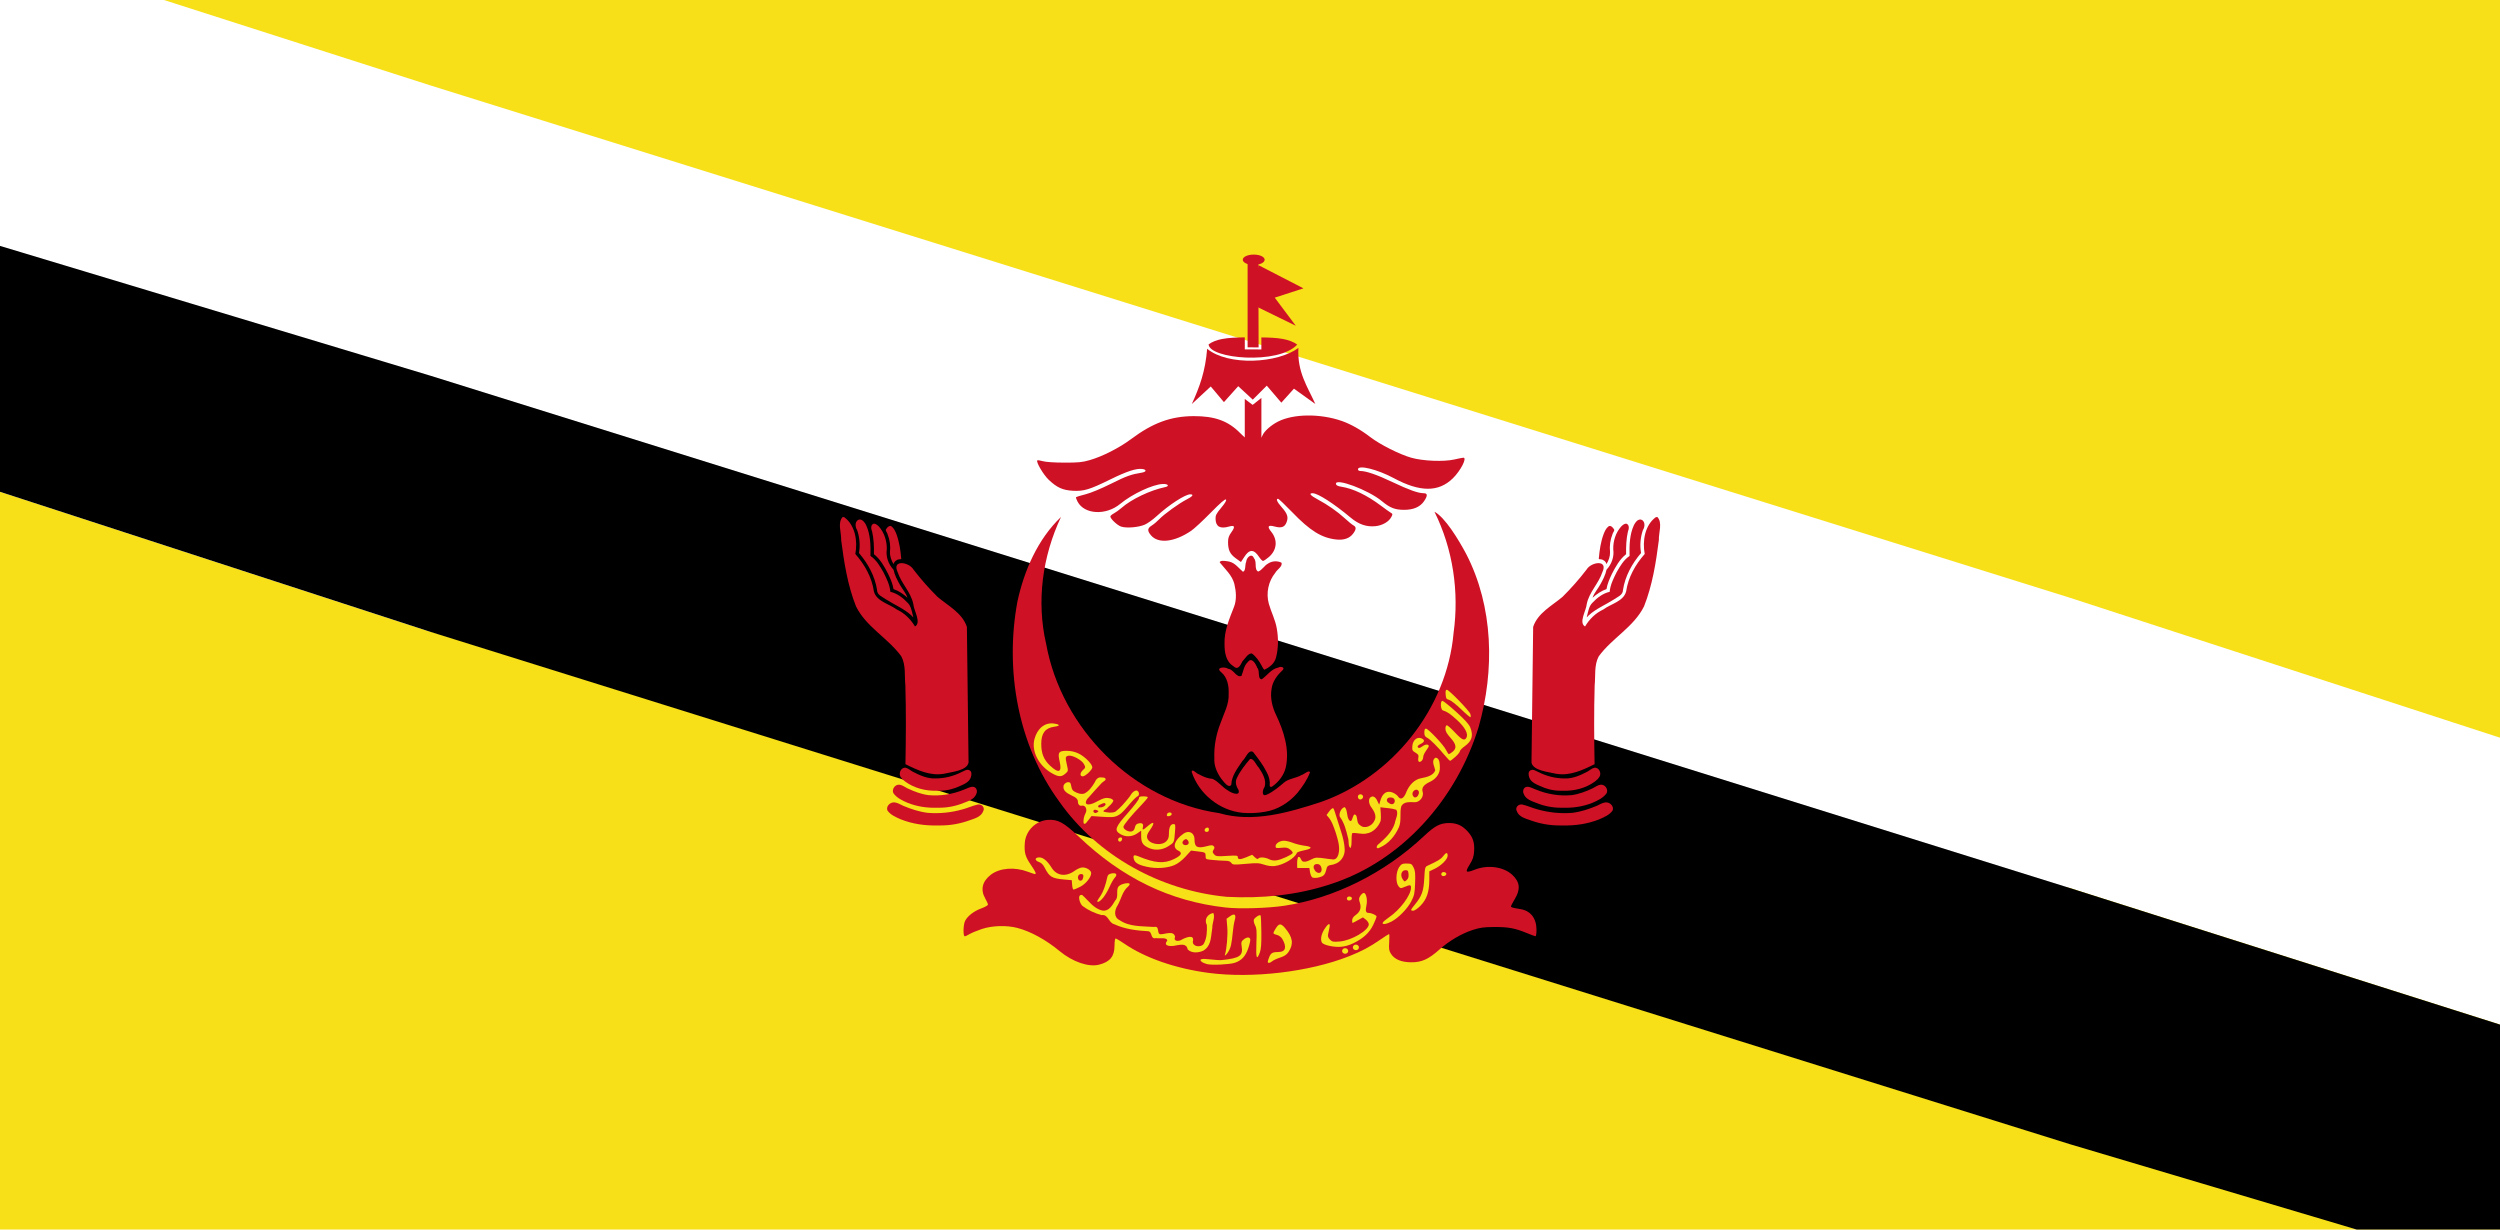 <?xml version="1.0" encoding="UTF-8" standalone="no"?>
<svg width="122px" height="60px" viewBox="0 0 122 60" version="1.1" xmlns="http://www.w3.org/2000/svg" xmlns:xlink="http://www.w3.org/1999/xlink">
    <!-- Generator: Sketch 3.8.2 (29753) - http://www.bohemiancoding.com/sketch -->
    <title>bn</title>
    <desc>Created with Sketch.</desc>
    <defs></defs>
    <g id="Page-1" stroke="none" stroke-width="1" fill="none" fill-rule="evenodd">
        <g id="bn">
            <g id="Group">
                <g>
                    <polygon id="Shape" fill="#F7E017" points="0 0 122 0 122 60 0 60"></polygon>
                    <polygon id="Shape" fill="#FFFFFF" points="21 4.167 8 0 0 0 0 24 21 30.833 101 43.333 122 50 122 36 101 29.167"></polygon>
                    <polygon id="Shape" fill="#000000" points="21 18.333 0 12 0 24 21 30.833 101 55.833 115 60 122 60 122 50 101 43.333"></polygon>
                    <g transform="translate(40.917, 12.417)" fill="#CF1126">
                        <path d="M18.062,35.06 C16.448,34.846 14.969,34.333 13.942,33.629 C13.743,33.493 13.555,33.381 13.526,33.381 C13.496,33.381 13.472,33.533 13.472,33.72 C13.472,34.251 13.258,34.519 12.722,34.658 C12.208,34.791 11.425,34.522 10.79,33.995 C10.133,33.449 9.373,33.033 8.731,32.866 C8.202,32.728 7.499,32.75 6.992,32.92 C6.756,32.999 6.488,33.111 6.394,33.168 C6.302,33.226 6.198,33.273 6.164,33.273 C6.074,33.273 6.087,32.702 6.181,32.519 C6.305,32.28 6.611,32.044 6.968,31.914 C7.148,31.848 7.295,31.764 7.295,31.727 C7.295,31.689 7.234,31.552 7.16,31.423 C6.918,30.999 7.018,30.589 7.439,30.267 C7.871,29.937 8.602,29.88 9.248,30.126 C9.41,30.188 9.562,30.238 9.584,30.238 C9.669,30.238 9.618,30.119 9.383,29.778 C9.113,29.383 9.06,29.188 9.093,28.718 C9.137,28.123 9.622,27.637 10.216,27.593 C10.701,27.558 11.003,27.722 11.718,28.403 C13.856,30.442 16.18,31.565 18.891,31.869 C19.575,31.946 20.952,31.905 21.759,31.783 C24.198,31.416 26.656,30.189 28.575,28.382 C29.107,27.881 29.363,27.748 29.798,27.747 C30.178,27.745 30.443,27.868 30.715,28.168 C30.963,28.443 31.047,28.703 31.02,29.121 C31.003,29.388 30.959,29.52 30.8,29.779 C30.565,30.162 30.605,30.197 31.07,30.017 C31.698,29.772 32.473,29.885 32.89,30.282 C33.258,30.631 33.293,30.98 33.007,31.453 C32.903,31.627 32.818,31.789 32.818,31.815 C32.818,31.863 32.897,31.885 33.278,31.947 C33.778,32.027 34.064,32.398 34.064,32.964 C34.064,33.134 34.043,33.273 34.017,33.273 C33.992,33.273 33.803,33.203 33.597,33.118 C33.015,32.878 32.684,32.817 32.004,32.821 C31.487,32.824 31.308,32.848 30.948,32.966 C30.395,33.147 29.804,33.495 29.323,33.924 C28.792,34.398 28.458,34.547 27.941,34.543 C27.461,34.538 27.133,34.399 26.959,34.124 C26.867,33.978 26.853,33.889 26.876,33.557 C26.891,33.341 26.888,33.164 26.87,33.164 C26.852,33.164 26.665,33.283 26.454,33.429 C25.901,33.809 25.548,33.997 24.915,34.248 C22.983,35.012 20.196,35.343 18.062,35.06 L18.062,35.06 Z" id="Shape"></path>
                        <path d="M18.945,31.348 C15.73,31.039 12.654,29.364 10.783,26.71 C8.753,23.94 8.113,20.283 8.733,16.94 C9.062,15.417 9.727,13.894 10.861,12.81 C9.957,14.727 9.652,16.924 10.134,19.001 C10.883,23.147 14.387,26.657 18.579,27.264 C20.237,27.744 21.953,27.237 23.537,26.723 C27.031,25.491 29.693,22.174 30.018,18.466 C30.296,16.46 29.988,14.373 29.084,12.556 C29.6,12.829 30.25,13.897 30.633,14.615 C31.967,17.199 32.028,20.295 31.243,23.052 C30.178,26.56 27.496,29.634 23.95,30.751 C22.341,31.276 20.63,31.437 18.945,31.348 L18.945,31.348 Z" id="Shape"></path>
                        <g id="a" transform="translate(0, 12.75)">
                            <path d="M2.752,13.992 C2.541,13.959 2.309,14.166 2.388,14.383 C2.54,14.603 2.802,14.71 3.038,14.815 C3.604,15.042 4.22,15.13 4.827,15.115 C4.618,15.115 4.899,15.117 4.977,15.115 C5.459,15.117 5.937,15.03 6.389,14.867 C6.641,14.778 6.961,14.698 7.064,14.42 C7.165,14.239 6.983,14.058 6.799,14.094 C6.543,14.15 6.304,14.266 6.05,14.332 C5.502,14.487 4.925,14.546 4.358,14.5 C3.943,14.449 3.541,14.316 3.157,14.155 C3.024,14.096 2.899,14.01 2.752,13.992 L2.752,13.992 Z" id="Shape"></path>
                            <path d="M2.986,13.127 C2.773,13.095 2.589,13.34 2.678,13.536 C2.842,13.773 3.117,13.899 3.375,14.011 C3.822,14.19 4.308,14.265 4.789,14.25 C4.607,14.25 4.852,14.252 4.92,14.25 C5.329,14.25 5.735,14.17 6.113,14.014 C6.344,13.924 6.627,13.837 6.724,13.583 C6.798,13.443 6.741,13.24 6.565,13.229 C6.405,13.221 6.266,13.323 6.117,13.369 C5.577,13.593 4.982,13.687 4.399,13.637 C4.036,13.59 3.689,13.456 3.36,13.301 C3.236,13.241 3.125,13.148 2.986,13.127 L2.986,13.127 Z" id="Shape"></path>
                            <path d="M3.273,12.298 C3.091,12.276 2.965,12.482 2.996,12.646 C3.023,12.79 3.153,12.888 3.26,12.976 C3.704,13.301 4.267,13.439 4.812,13.421 C4.6,13.42 5.096,13.425 4.945,13.42 C5.29,13.419 5.632,13.335 5.942,13.185 C6.15,13.095 6.393,12.99 6.463,12.754 C6.497,12.643 6.517,12.485 6.393,12.423 C6.263,12.35 6.133,12.462 6.015,12.507 C5.616,12.711 5.171,12.824 4.723,12.821 C4.335,12.835 3.97,12.671 3.634,12.496 C3.512,12.434 3.411,12.326 3.273,12.298 L3.273,12.298 Z" id="Shape"></path>
                            <path d="M0.211,0.058 C-0.061,0.33 0.147,0.831 0.132,1.187 C0.273,2.283 0.447,3.394 0.857,4.426 C1.358,5.435 2.423,5.974 3.068,6.865 C3.298,7.295 3.217,7.811 3.265,8.281 C3.303,9.562 3.292,10.843 3.269,12.124 C3.847,12.414 4.475,12.706 5.14,12.594 C5.535,12.5 6.266,12.442 6.348,12.049 C6.317,9.841 6.296,7.632 6.267,5.424 C6.042,4.747 5.354,4.397 4.839,3.964 C4.415,3.545 4.02,3.096 3.657,2.623 C3.438,2.254 2.584,2.122 2.893,2.762 C3.074,3.317 3.537,3.73 3.652,4.312 C3.678,4.632 4.059,5.219 3.734,5.405 C3.527,5.053 3.227,4.754 2.843,4.575 C2.474,4.3 1.863,4.185 1.73,3.699 C1.632,3.009 1.279,2.384 0.823,1.867 C0.94,1.247 0.823,0.472 0.288,0.076 L0.211,0.058 L0.211,0.058 Z" id="Shape"></path>
                            <path d="M1.037,0.183 C0.79,0.222 0.798,0.537 0.912,0.702 C1.034,1.06 1.067,1.448 1.001,1.82 C1.44,2.334 1.78,2.948 1.883,3.623 C1.885,3.877 2.152,3.961 2.325,4.086 C2.731,4.345 3.187,4.532 3.549,4.856 C3.625,4.937 3.682,5.024 3.629,4.858 C3.572,4.646 3.543,4.412 3.377,4.251 C3.149,4.006 2.864,3.788 2.532,3.713 C2.505,3.37 2.341,3.055 2.191,2.752 C2.023,2.462 1.849,2.152 1.562,1.964 C1.574,1.455 1.565,0.922 1.347,0.453 C1.283,0.333 1.188,0.19 1.037,0.183 L1.037,0.183 Z" id="Shape"></path>
                            <path d="M1.728,0.385 C1.556,0.436 1.588,0.648 1.643,0.778 C1.725,1.138 1.738,1.509 1.731,1.877 C2.047,2.127 2.245,2.489 2.425,2.842 C2.538,3.078 2.645,3.322 2.688,3.581 C2.944,3.666 3.169,3.827 3.369,4.004 C3.289,3.764 3.112,3.578 2.993,3.359 C2.864,3.131 2.741,2.893 2.686,2.634 C2.439,2.371 2.304,1.999 2.358,1.638 C2.369,1.24 2.24,0.829 1.974,0.529 C1.907,0.463 1.827,0.39 1.728,0.385 L1.728,0.385 Z" id="Shape"></path>
                            <path d="M2.513,0.498 C2.42,0.514 2.363,0.603 2.313,0.676 C2.293,0.748 2.383,0.827 2.397,0.906 C2.507,1.181 2.547,1.48 2.515,1.774 C2.508,1.983 2.582,2.187 2.689,2.363 C2.719,2.233 2.84,2.139 2.971,2.127 C3.018,2.118 3.088,2.142 3.061,2.07 C3.027,1.671 2.967,1.27 2.827,0.893 C2.773,0.758 2.712,0.617 2.595,0.525 C2.572,0.508 2.543,0.493 2.513,0.498 L2.513,0.498 Z" id="Shape"></path>
                        </g>
                        <g id="a-link" transform="translate(36.584, 20.333) scale(-1, 1) translate(-36.584, -20.333) translate(33, 12.75)">
                            <g id="a">
                                <path d="M2.752,13.992 C2.541,13.959 2.309,14.166 2.388,14.383 C2.54,14.603 2.802,14.71 3.038,14.815 C3.604,15.042 4.22,15.13 4.827,15.115 C4.618,15.115 4.899,15.117 4.977,15.115 C5.459,15.117 5.937,15.03 6.389,14.867 C6.641,14.778 6.961,14.698 7.064,14.42 C7.165,14.239 6.983,14.058 6.799,14.094 C6.543,14.15 6.304,14.266 6.05,14.332 C5.502,14.487 4.925,14.546 4.358,14.5 C3.943,14.449 3.541,14.316 3.157,14.155 C3.024,14.096 2.899,14.01 2.752,13.992 L2.752,13.992 Z" id="Shape"></path>
                                <path d="M2.986,13.127 C2.773,13.095 2.589,13.34 2.678,13.536 C2.842,13.773 3.117,13.899 3.375,14.011 C3.822,14.19 4.308,14.265 4.789,14.25 C4.607,14.25 4.852,14.252 4.92,14.25 C5.329,14.25 5.735,14.17 6.113,14.014 C6.344,13.924 6.627,13.837 6.724,13.583 C6.798,13.443 6.741,13.24 6.565,13.229 C6.405,13.221 6.266,13.323 6.117,13.369 C5.577,13.593 4.982,13.687 4.399,13.637 C4.036,13.59 3.689,13.456 3.36,13.301 C3.236,13.241 3.125,13.148 2.986,13.127 L2.986,13.127 Z" id="Shape"></path>
                                <path d="M3.273,12.298 C3.091,12.276 2.965,12.482 2.996,12.646 C3.023,12.79 3.153,12.888 3.26,12.976 C3.704,13.301 4.267,13.439 4.812,13.421 C4.6,13.42 5.096,13.425 4.945,13.42 C5.29,13.419 5.632,13.335 5.942,13.185 C6.15,13.095 6.393,12.99 6.463,12.754 C6.497,12.643 6.517,12.485 6.393,12.423 C6.263,12.35 6.133,12.462 6.015,12.507 C5.616,12.711 5.171,12.824 4.723,12.821 C4.335,12.835 3.97,12.671 3.634,12.496 C3.512,12.434 3.411,12.326 3.273,12.298 L3.273,12.298 Z" id="Shape"></path>
                                <path d="M0.211,0.058 C-0.061,0.33 0.147,0.831 0.132,1.187 C0.273,2.283 0.447,3.394 0.857,4.426 C1.358,5.435 2.423,5.974 3.068,6.865 C3.298,7.295 3.217,7.811 3.265,8.281 C3.303,9.562 3.292,10.843 3.269,12.124 C3.847,12.414 4.475,12.706 5.14,12.594 C5.535,12.5 6.266,12.442 6.348,12.049 C6.317,9.841 6.296,7.632 6.267,5.424 C6.042,4.747 5.354,4.397 4.839,3.964 C4.415,3.545 4.02,3.096 3.657,2.623 C3.438,2.254 2.584,2.122 2.893,2.762 C3.074,3.317 3.537,3.73 3.652,4.312 C3.678,4.632 4.059,5.219 3.734,5.405 C3.527,5.053 3.227,4.754 2.843,4.575 C2.474,4.3 1.863,4.185 1.73,3.699 C1.632,3.009 1.279,2.384 0.823,1.867 C0.94,1.247 0.823,0.472 0.288,0.076 L0.211,0.058 L0.211,0.058 Z" id="Shape"></path>
                                <path d="M1.037,0.183 C0.79,0.222 0.798,0.537 0.912,0.702 C1.034,1.06 1.067,1.448 1.001,1.82 C1.44,2.334 1.78,2.948 1.883,3.623 C1.885,3.877 2.152,3.961 2.325,4.086 C2.731,4.345 3.187,4.532 3.549,4.856 C3.625,4.937 3.682,5.024 3.629,4.858 C3.572,4.646 3.543,4.412 3.377,4.251 C3.149,4.006 2.864,3.788 2.532,3.713 C2.505,3.37 2.341,3.055 2.191,2.752 C2.023,2.462 1.849,2.152 1.562,1.964 C1.574,1.455 1.565,0.922 1.347,0.453 C1.283,0.333 1.188,0.19 1.037,0.183 L1.037,0.183 Z" id="Shape"></path>
                                <path d="M1.728,0.385 C1.556,0.436 1.588,0.648 1.643,0.778 C1.725,1.138 1.738,1.509 1.731,1.877 C2.047,2.127 2.245,2.489 2.425,2.842 C2.538,3.078 2.645,3.322 2.688,3.581 C2.944,3.666 3.169,3.827 3.369,4.004 C3.289,3.764 3.112,3.578 2.993,3.359 C2.864,3.131 2.741,2.893 2.686,2.634 C2.439,2.371 2.304,1.999 2.358,1.638 C2.369,1.24 2.24,0.829 1.974,0.529 C1.907,0.463 1.827,0.39 1.728,0.385 L1.728,0.385 Z" id="Shape"></path>
                                <path d="M2.513,0.498 C2.42,0.514 2.363,0.603 2.313,0.676 C2.293,0.748 2.383,0.827 2.397,0.906 C2.507,1.181 2.547,1.48 2.515,1.774 C2.508,1.983 2.582,2.187 2.689,2.363 C2.719,2.233 2.84,2.139 2.971,2.127 C3.018,2.118 3.088,2.142 3.061,2.07 C3.027,1.671 2.967,1.27 2.827,0.893 C2.773,0.758 2.712,0.617 2.595,0.525 C2.572,0.508 2.543,0.493 2.513,0.498 L2.513,0.498 Z" id="Shape"></path>
                            </g>
                        </g>
                        <path d="M19.723,27.248 C18.598,27.141 17.584,26.322 17.237,25.248 C17.256,25.064 17.486,25.352 17.595,25.371 C17.799,25.485 18.02,25.578 18.255,25.592 C18.551,25.72 18.734,26.012 19.017,26.164 C19.149,26.267 19.613,26.468 19.527,26.142 C19.418,25.972 19.343,25.757 19.437,25.562 C19.595,25.216 19.837,24.915 20.081,24.627 C20.261,24.567 20.381,24.921 20.509,25.04 C20.687,25.313 20.901,25.646 20.796,25.986 C20.695,26.112 20.628,26.49 20.9,26.363 C21.235,26.215 21.509,25.967 21.787,25.736 C22.031,25.566 22.342,25.554 22.597,25.405 C22.715,25.375 22.961,25.139 23.012,25.27 C22.873,25.644 22.639,25.979 22.389,26.288 C21.984,26.75 21.436,27.098 20.823,27.196 C20.461,27.263 20.089,27.277 19.723,27.249 L19.723,27.248 Z" id="Shape"></path>
                        <path d="M21.044,25.935 C21.069,25.709 21.018,25.479 20.902,25.274 C20.725,24.913 20.476,24.593 20.232,24.277 C20.002,24.143 19.875,24.582 19.722,24.708 C19.484,25.064 19.185,25.429 19.17,25.878 C19.037,26.086 18.787,25.708 18.679,25.583 C18.473,25.292 18.318,24.948 18.343,24.584 C18.319,23.998 18.431,23.414 18.645,22.869 C18.806,22.404 19.068,21.952 19.041,21.444 C19.06,21.061 18.982,20.639 18.673,20.382 C18.378,20.15 18.863,20.101 19.018,20.221 C19.282,20.239 19.425,20.675 19.666,20.567 C19.762,20.339 19.781,20.067 19.979,19.889 C20.174,19.623 20.377,20.002 20.443,20.18 C20.581,20.336 20.436,20.722 20.659,20.732 C20.926,20.545 21.116,20.231 21.458,20.162 C21.596,20.083 21.833,20.152 21.651,20.311 C21.398,20.548 21.182,20.844 21.136,21.197 C21.058,21.639 21.169,22.088 21.362,22.486 C21.732,23.268 22.019,24.152 21.831,25.023 C21.744,25.41 21.482,25.743 21.162,25.968 C21.122,25.992 21.058,25.991 21.044,25.935 L21.044,25.935 Z" id="Shape"></path>
                        <path d="M20.644,20.053 C20.523,19.834 20.376,19.618 20.172,19.47 C19.973,19.469 19.851,19.72 19.716,19.851 C19.621,20.027 19.507,20.321 19.274,20.091 C18.903,19.875 18.838,19.401 18.84,19.011 C18.817,18.378 19.072,17.788 19.298,17.212 C19.442,16.851 19.406,16.445 19.319,16.076 C19.208,15.651 18.867,15.357 18.605,15.026 C18.623,14.898 18.958,14.968 19.084,14.992 C19.364,15.063 19.532,15.311 19.74,15.486 C19.889,15.441 19.828,15.141 19.897,15 C19.902,14.802 20.167,14.54 20.276,14.824 C20.439,15.005 20.27,15.363 20.481,15.475 C20.682,15.401 20.781,15.181 20.97,15.082 C21.156,14.955 21.418,14.941 21.618,15.041 C21.689,15.225 21.398,15.379 21.314,15.539 C20.977,15.956 20.858,16.531 21.002,17.048 C21.117,17.454 21.32,17.832 21.39,18.251 C21.475,18.722 21.472,19.217 21.35,19.681 C21.277,19.963 21.033,20.151 20.781,20.268 C20.719,20.21 20.686,20.125 20.644,20.053 L20.644,20.053 Z" id="Shape"></path>
                        <path d="M19.384,14.824 C19.104,14.619 19.012,14.423 19.012,14.036 C19.012,13.838 19.048,13.73 19.179,13.55 C19.372,13.283 19.337,13.199 19.064,13.278 C18.626,13.403 18.417,13.288 18.402,12.915 C18.395,12.733 18.433,12.655 18.679,12.36 C18.876,12.123 18.948,11.999 18.908,11.96 C18.87,11.922 18.638,12.123 18.16,12.609 C17.779,12.997 17.351,13.393 17.208,13.489 C16.388,14.043 15.605,14.128 15.248,13.703 C15.064,13.485 15.074,13.363 15.286,13.231 C15.383,13.171 15.548,13.033 15.652,12.923 C15.898,12.668 16.63,12.139 16.993,11.956 C17.288,11.807 17.358,11.706 17.167,11.706 C16.918,11.706 16.122,12.224 15.518,12.779 C15.34,12.943 15.084,13.126 14.95,13.185 C14.648,13.318 14.056,13.368 13.793,13.281 C13.607,13.219 13.268,12.899 13.268,12.785 C13.268,12.755 13.345,12.688 13.439,12.638 C13.533,12.588 13.703,12.465 13.814,12.368 C14.298,11.943 15.213,11.507 15.94,11.354 C16.171,11.306 16.086,11.189 15.828,11.201 C15.329,11.223 14.338,11.687 13.747,12.175 C13.053,12.747 12.008,12.693 11.671,12.068 C11.613,11.96 11.578,11.859 11.595,11.843 C11.611,11.828 11.817,11.766 12.053,11.706 C12.308,11.642 12.813,11.433 13.295,11.192 C14.054,10.813 14.279,10.733 14.802,10.648 C15.037,10.611 15.049,10.496 14.821,10.469 C14.527,10.434 14.076,10.582 13.279,10.973 C12.256,11.477 11.969,11.563 11.43,11.532 C10.938,11.502 10.661,11.376 10.262,10.998 C10.001,10.751 9.631,10.123 9.703,10.05 C9.721,10.033 9.841,10.05 9.97,10.088 C10.113,10.13 10.524,10.158 11.019,10.159 C11.712,10.161 11.896,10.143 12.265,10.036 C12.883,9.858 13.703,9.44 14.265,9.021 C15.339,8.218 16.215,7.895 17.332,7.89 C18.363,7.886 19.018,8.124 19.599,8.713 C19.796,8.913 19.963,9.042 19.991,9.014 C20.017,8.988 20.045,8.64 20.053,8.24 C20.053,8.24 20.357,8.211 20.421,8.296 C20.421,8.945 20.428,8.996 20.523,8.996 C20.584,8.996 20.65,8.933 20.691,8.834 C20.779,8.622 21.106,8.331 21.455,8.154 C22.209,7.772 23.514,7.76 24.563,8.126 C25.004,8.281 25.494,8.558 25.961,8.918 C26.429,9.278 27.387,9.759 27.953,9.92 C28.525,10.083 29.534,10.123 30.052,10.006 C30.265,9.958 30.465,9.918 30.497,9.918 C30.688,9.918 30.363,10.553 29.981,10.926 C29.283,11.608 28.376,11.604 27.099,10.916 C26.303,10.488 25.352,10.253 25.352,10.487 C25.352,10.535 25.402,10.568 25.476,10.568 C25.753,10.568 26.287,10.753 27.032,11.107 C27.838,11.49 28.29,11.652 28.558,11.652 C28.753,11.652 28.759,11.773 28.578,12.039 C28.385,12.323 28.058,12.464 27.597,12.463 C27.156,12.462 26.911,12.365 26.517,12.038 C25.858,11.489 24.215,10.878 24.278,11.204 C24.291,11.269 24.37,11.309 24.539,11.335 C25.111,11.423 25.782,11.743 26.468,12.257 C26.68,12.416 26.9,12.573 26.956,12.606 C27.05,12.661 27.052,12.678 26.978,12.817 C26.854,13.047 26.543,13.225 26.207,13.26 C25.771,13.305 25.392,13.175 24.999,12.847 C24.171,12.153 23.39,11.652 23.14,11.652 C22.936,11.652 23.028,11.764 23.388,11.955 C23.861,12.206 24.348,12.545 24.706,12.874 C24.875,13.031 25.066,13.186 25.129,13.22 C25.279,13.3 25.273,13.418 25.108,13.633 C24.94,13.853 24.662,13.95 24.301,13.912 C23.581,13.836 23.019,13.488 22.137,12.573 C21.792,12.215 21.484,11.923 21.453,11.923 C21.335,11.923 21.404,12.082 21.632,12.337 C21.913,12.652 21.968,12.829 21.861,13.085 C21.767,13.312 21.61,13.364 21.288,13.278 C20.959,13.188 20.908,13.269 21.123,13.538 C21.445,13.938 21.398,14.429 21.003,14.767 C20.881,14.871 20.753,14.957 20.718,14.957 C20.683,14.957 20.597,14.868 20.524,14.758 C20.271,14.373 20.048,14.376 19.802,14.765 C19.716,14.901 19.643,15.011 19.641,15.01 C19.638,15.009 19.522,14.926 19.384,14.824 L19.384,14.824 Z" id="Shape"></path>
                        <polygon id="Shape" points="20.639 7.003 20.212 7.341 19.828 7.052 19.828 9.363 20.639 9.373"></polygon>
                        <path d="M17.991,4.604 C17.906,5.697 17.628,6.459 17.243,7.3 L18.168,6.443 L18.811,7.207 L19.508,6.429 L20.218,7.086 L20.902,6.403 L21.612,7.233 L22.228,6.55 L23.273,7.3 C22.894,6.459 22.381,5.747 22.445,4.563 C21.433,5.316 19.027,5.452 17.991,4.604 L17.991,4.604 Z" id="Shape"></path>
                        <path d="M19.829,4.047 C19.458,4.053 19.066,4.058 18.713,4.128 C18.469,4.176 18.248,4.255 18.063,4.386 C18.093,5.097 21.479,5.393 22.388,4.399 C22.197,4.26 21.963,4.178 21.707,4.128 C21.368,4.062 20.993,4.055 20.637,4.049 C20.637,4.244 20.638,4.44 20.638,4.636 L19.829,4.633 L19.829,4.047 L19.829,4.047 Z" id="Shape"></path>
                        <polygon id="Shape" points="20.492 0.414 19.966 0.418 19.966 4.533 20.503 4.536"></polygon>
                        <path d="M20.491,0.52 L20.29,2.49 L22.317,3.48 L21.291,2.108 L22.692,1.654 L20.491,0.52 Z M20.265,0.007 C19.958,0.007 19.73,0.122 19.73,0.258 C19.73,0.395 19.958,0.511 20.265,0.511 C20.573,0.511 20.798,0.395 20.798,0.258 C20.798,0.122 20.573,0.007 20.265,0.007 L20.265,0.007 Z" id="Shape"></path>
                    </g>
                    <g transform="translate(50.375, 33.625)" id="Shape" fill="#F7E017">
                        <path d="M9.879,13.36 C10.212,13.25 10.401,13.048 10.537,12.66 C10.604,12.467 10.65,12.266 10.638,12.213 C10.61,12.089 10.467,12.096 10.308,12.227 C10.2,12.318 10.187,12.364 10.217,12.549 C10.297,13.016 10.131,13.132 9.248,13.227 C9.16,13.236 8.907,13.221 8.683,13.193 C8.263,13.141 8.113,13.182 8.266,13.309 C8.312,13.348 8.428,13.399 8.525,13.423 C8.761,13.484 9.627,13.443 9.879,13.36 L9.879,13.36 Z M11.71,13.283 C11.76,13.237 11.932,13.158 12.092,13.106 C12.305,13.037 12.415,12.964 12.505,12.83 C12.764,12.444 12.716,12.112 12.335,11.663 C12.128,11.42 12.037,11.427 11.872,11.697 C11.729,11.93 11.732,11.945 11.938,11.998 C12.045,12.026 12.148,12.105 12.205,12.203 C12.428,12.589 12.363,12.828 12.032,12.831 C11.732,12.833 11.649,12.876 11.568,13.07 C11.526,13.171 11.492,13.278 11.492,13.309 C11.492,13.391 11.605,13.377 11.71,13.283 L11.71,13.283 Z M11.109,12.846 C11.166,12.693 11.186,12.417 11.179,11.854 C11.175,11.426 11.158,11.062 11.142,11.046 C11.092,10.996 10.845,11.155 10.812,11.258 C10.796,11.311 10.823,11.434 10.873,11.531 C10.95,11.68 10.96,11.819 10.937,12.403 C10.907,13.142 10.955,13.266 11.109,12.846 L11.109,12.846 Z"></path>
                        <path d="M9.699,12.494 C9.729,12.357 9.768,12.075 9.785,11.869 C9.803,11.663 9.845,11.403 9.878,11.291 C9.963,11.002 9.877,10.927 9.65,11.088 L9.481,11.209 L9.516,11.623 C9.548,11.997 9.489,12.693 9.403,12.963 C9.38,13.034 9.413,13.016 9.508,12.906 C9.583,12.818 9.67,12.632 9.699,12.494 L9.699,12.494 Z M8.448,12.695 C8.753,12.441 8.718,12.006 8.785,11.652 C8.778,11.416 8.935,11.134 8.834,10.928 C8.55,10.98 8.374,11.249 8.52,11.518 C8.532,11.829 8.521,12.168 8.361,12.444 C8.23,12.624 7.816,12.579 7.835,12.324 C7.939,11.94 7.479,12.127 7.299,12.227 C7.16,12.324 6.867,12.331 6.969,12.089 C6.902,11.767 6.487,11.969 6.262,11.967 C6.05,11.963 6.245,11.536 5.939,11.611 C5.372,11.566 4.746,11.616 4.255,11.274 C3.968,11.135 4.011,10.79 4.16,10.566 C4.339,10.261 4.39,9.879 4.673,9.642 C4.954,9.373 4.409,9.486 4.286,9.577 C4.012,9.727 4.266,10.112 4.043,10.326 C3.912,10.548 3.74,10.854 3.437,10.812 C3,10.729 2.748,10.323 2.435,10.051 C2.167,9.997 2.318,10.486 2.456,10.589 C2.73,10.794 3.05,10.943 3.381,11.032 C3.709,10.979 3.72,11.41 4.001,11.477 C4.517,11.717 5.091,11.789 5.654,11.819 C5.875,11.837 5.75,12.231 6.041,12.153 C6.203,12.195 6.57,12.092 6.588,12.281 C6.342,12.573 6.824,12.567 7.003,12.514 C7.231,12.479 7.524,12.392 7.584,12.705 C7.775,12.906 8.125,12.877 8.357,12.762 C8.39,12.743 8.421,12.72 8.448,12.695 L8.448,12.695 Z"></path>
                        <path d="M3.468,10.172 C3.561,10.055 3.699,9.818 3.776,9.644 C3.852,9.47 3.966,9.273 4.028,9.205 C4.175,9.047 4.093,8.949 3.857,9.002 C3.732,9.029 3.681,9.075 3.66,9.183 C3.589,9.537 3.461,9.898 3.347,10.067 C3.14,10.372 3.135,10.384 3.22,10.384 C3.264,10.384 3.376,10.289 3.468,10.172 L3.468,10.172 Z M0.347,8.216 C0.113,8.216 0.103,8.363 0.331,8.443 C0.441,8.481 0.534,8.573 0.609,8.724 C0.831,9.165 0.961,9.243 1.549,9.294 L1.927,9.328 L1.945,9.557 C1.954,9.684 1.984,9.789 2.013,9.789 C2.042,9.789 2.188,9.726 2.336,9.651 C2.612,9.511 2.875,9.184 2.875,8.982 C2.875,8.849 2.654,8.706 2.453,8.706 C2.364,8.706 2.194,8.777 2.06,8.875 C1.64,9.179 1.191,9.117 0.945,8.722 C0.743,8.395 0.532,8.216 0.347,8.216 L0.347,8.216 Z M2.385,9.028 C2.497,9.028 2.524,9.111 2.463,9.268 C2.422,9.377 2.286,9.38 2.245,9.273 C2.197,9.148 2.264,9.028 2.385,9.028 L2.385,9.028 Z M18.195,8.516 C18.043,8.522 17.997,8.555 17.901,8.698 C17.742,8.933 17.727,9.443 17.872,9.623 C17.963,9.734 17.977,9.737 18.169,9.657 C18.438,9.544 18.483,9.548 18.482,9.693 C18.48,10.061 17.952,10.771 17.398,11.148 C17.249,11.25 17.116,11.363 17.102,11.401 C17.062,11.506 17.267,11.482 17.518,11.354 C17.862,11.179 18.312,10.719 18.497,10.357 C18.644,10.068 18.665,9.969 18.683,9.463 C18.698,8.998 18.686,8.861 18.607,8.706 C18.518,8.532 18.49,8.516 18.268,8.516 C18.242,8.516 18.218,8.515 18.195,8.516 L18.195,8.516 Z M18.213,8.841 C18.328,8.841 18.348,8.867 18.362,9.032 C18.373,9.168 18.349,9.252 18.273,9.32 C18.17,9.413 18.162,9.412 18.07,9.273 C17.942,9.077 18.021,8.841 18.213,8.841 L18.213,8.841 Z M15.683,12.398 C16.171,12.158 16.458,11.887 16.643,11.497 C16.731,11.311 16.802,11.136 16.802,11.106 C16.802,11.038 16.562,10.927 16.418,10.927 C16.275,10.927 16.246,10.828 16.308,10.553 C16.367,10.286 16.295,9.951 16.177,9.951 C16.135,9.951 16.06,10.013 16.01,10.089 C15.933,10.207 15.929,10.257 15.986,10.428 C16.069,10.681 16.003,10.87 15.777,11.032 C15.669,11.108 15.61,11.197 15.61,11.283 C15.61,11.355 15.619,11.414 15.63,11.414 C15.642,11.414 15.76,11.352 15.893,11.278 L16.137,11.143 L16.28,11.255 C16.358,11.317 16.423,11.418 16.423,11.479 C16.423,11.776 15.578,12.274 14.997,12.321 C14.688,12.346 14.635,12.335 14.527,12.228 C14.44,12.141 14.415,12.068 14.437,11.964 C14.453,11.885 14.483,11.741 14.503,11.644 C14.557,11.386 14.446,11.421 14.254,11.723 C14.097,11.972 14.05,12.238 14.138,12.377 C14.211,12.492 14.693,12.601 15.033,12.58 C15.248,12.568 15.459,12.508 15.683,12.398 L15.683,12.398 Z M18.937,10.582 C19.243,10.277 19.373,9.904 19.375,9.328 L19.376,8.896 L19.629,8.776 C19.958,8.619 20.27,8.307 20.27,8.134 C20.27,7.956 20.191,7.965 20.047,8.159 C19.943,8.3 19.804,8.385 19.295,8.619 C19.167,8.678 19.158,8.71 19.129,9.248 C19.095,9.869 19.011,10.102 18.664,10.526 C18.452,10.784 18.444,10.818 18.592,10.818 C18.652,10.818 18.808,10.713 18.937,10.582 L18.937,10.582 Z M15.597,10.236 C15.626,10.147 15.457,10.083 15.383,10.156 C15.352,10.187 15.344,10.24 15.365,10.274 C15.413,10.352 15.567,10.326 15.597,10.236 L15.597,10.236 Z M20.203,9.043 C20.233,8.954 20.062,8.891 19.99,8.963 C19.958,8.995 19.95,9.048 19.971,9.082 C20.019,9.16 20.172,9.134 20.203,9.043 L20.203,9.043 Z M14.659,5.815 C14.54,5.872 14.478,6 14.395,6.099 C14.336,6.139 14.384,6.177 14.418,6.215 C14.628,6.441 14.717,6.747 14.817,7.033 C14.915,7.369 15.039,7.731 14.936,8.082 C14.896,8.216 14.79,8.355 14.632,8.31 C14.38,8.295 14.131,8.228 13.878,8.23 C13.652,8.242 13.478,8.447 13.248,8.425 C13.1,8.434 13.107,8.123 12.97,8.207 C12.902,8.369 12.935,8.55 12.927,8.721 C12.953,8.746 13.024,8.725 13.067,8.732 L13.521,8.732 C13.553,8.888 13.549,9.068 13.662,9.193 C13.819,9.249 13.996,9.2 14.146,9.139 C14.306,9.064 14.328,8.871 14.373,8.721 C14.422,8.56 14.633,8.602 14.758,8.539 C15.063,8.449 15.264,8.132 15.246,7.82 C15.226,7.343 15.044,6.894 14.906,6.443 C14.836,6.244 14.788,6.037 14.708,5.843 C14.698,5.826 14.679,5.812 14.659,5.815 L14.659,5.815 Z M13.903,8.542 C14.073,8.531 14.147,8.739 14.111,8.877 C14.047,9.065 13.816,8.945 13.77,8.809 C13.684,8.688 13.737,8.526 13.903,8.542 L13.903,8.542 Z"></path>
                        <path d="M7.62,6.977 C7.544,6.975 7.459,7.003 7.375,7.062 C6.933,7.372 6.819,7.739 7.12,7.883 C7.341,7.988 7.285,8.113 6.938,8.287 C6.44,8.535 6.001,8.504 5.167,8.159 C4.962,8.074 4.908,8.107 4.956,8.294 C5.002,8.478 5.17,8.579 5.588,8.674 C6.038,8.777 6.582,8.744 6.933,8.593 C7.103,8.52 7.306,8.366 7.477,8.18 L7.747,7.883 L8.062,7.922 C8.451,7.969 8.458,7.973 8.458,8.159 C8.458,8.307 8.467,8.31 8.823,8.343 C9.024,8.363 9.288,8.38 9.412,8.38 C9.569,8.381 9.658,8.408 9.711,8.482 C9.781,8.579 9.822,8.584 10.409,8.532 C10.957,8.482 11.065,8.486 11.312,8.57 C11.488,8.63 11.682,8.654 11.828,8.638 C12.248,8.591 12.828,8.248 12.912,7.995 C12.922,7.964 13.074,7.91 13.25,7.875 C13.674,7.79 13.693,7.697 13.297,7.648 C13.125,7.627 12.867,7.564 12.724,7.508 C12.58,7.451 12.383,7.403 12.287,7.403 C12.073,7.403 11.873,7.537 11.873,7.674 C11.873,7.764 11.904,7.773 12.157,7.747 C12.394,7.723 12.463,7.737 12.588,7.836 C12.671,7.901 12.726,7.978 12.708,8.005 C12.652,8.096 12.157,8.322 11.938,8.357 C11.791,8.38 11.672,8.364 11.557,8.305 C11.365,8.205 11.082,8.19 11.028,8.276 C11.006,8.313 10.945,8.289 10.862,8.211 L10.732,8.088 L10.438,8.211 C10.138,8.335 10.028,8.33 10.028,8.188 C10.028,8.123 9.941,8.115 9.5,8.143 C9.014,8.175 8.963,8.167 8.873,8.065 C8.788,7.972 8.787,7.939 8.847,7.843 C8.902,7.755 8.902,7.717 8.849,7.664 C8.797,7.612 8.728,7.612 8.537,7.664 C8.053,7.793 7.917,7.721 7.917,7.343 C7.917,7.117 7.787,6.979 7.62,6.977 L7.62,6.977 Z M7.5,7.323 C7.526,7.323 7.548,7.339 7.581,7.372 C7.623,7.415 7.646,7.489 7.628,7.537 C7.584,7.649 7.379,7.645 7.336,7.532 C7.315,7.477 7.342,7.415 7.403,7.37 C7.447,7.338 7.474,7.322 7.5,7.323 L7.5,7.323 Z"></path>
                        <path d="M6.633,7.675 C6.928,7.488 6.921,7.503 6.963,6.984 C6.992,6.618 6.987,6.591 6.888,6.591 C6.744,6.591 6.669,6.749 6.669,7.051 C6.669,7.244 6.639,7.331 6.536,7.433 C6.291,7.678 5.683,7.567 5.606,7.263 C5.58,7.158 5.613,7.064 5.741,6.883 C6.007,6.506 5.947,6.413 5.621,6.7 C5.397,6.896 5.357,6.902 5.399,6.732 C5.438,6.577 5.357,6.515 5.174,6.561 C5.081,6.584 5.03,6.643 5.008,6.756 C4.986,6.867 4.935,6.928 4.847,6.95 C4.699,6.987 4.447,6.848 4.447,6.728 C4.447,6.64 4.824,6.18 5.308,5.678 C5.49,5.488 5.639,5.312 5.639,5.285 C5.639,5.258 5.542,5.237 5.423,5.237 C5.248,5.237 5.206,5.256 5.206,5.337 C5.206,5.392 4.963,5.711 4.664,6.047 C4.043,6.747 3.991,6.893 4.298,7.079 C4.546,7.231 4.863,7.219 5.112,7.05 L5.314,6.912 L5.314,7.162 C5.314,7.48 5.378,7.594 5.628,7.727 C5.942,7.893 6.322,7.872 6.633,7.675 L6.633,7.675 Z M19.68,3.349 C19.449,3.487 19.63,3.776 19.665,3.968 C19.571,4.23 19.234,4.301 18.988,4.35 C18.64,4.407 18.394,4.698 18.262,5.007 C18.19,5.208 18.017,5.519 17.828,5.214 C17.665,5.048 17.363,4.916 17.169,5.11 C17.022,5.25 16.985,5.456 16.93,5.644 C16.843,5.5 16.804,5.285 16.62,5.24 C16.326,5.281 16.432,5.652 16.57,5.805 C16.696,5.983 16.817,6.218 16.694,6.429 C16.585,6.684 16.209,6.855 15.989,6.638 C15.783,6.529 15.921,6.141 15.718,6.119 C15.617,6.192 15.609,6.598 15.449,6.378 C15.333,6.19 15.394,5.932 15.252,5.763 C15.085,5.783 14.95,6.072 15.006,6.227 C15.229,6.528 15.321,6.906 15.408,7.266 C15.463,7.41 15.4,7.701 15.535,7.758 C15.628,7.527 15.542,7.264 15.615,7.03 C15.833,7.003 16.076,7.102 16.305,7.05 C16.632,7.007 16.885,6.731 17,6.436 C17.035,6.215 16.993,5.991 16.987,5.769 C17.246,5.809 17.515,5.808 17.764,5.892 C17.887,6.081 17.724,6.346 17.69,6.553 C17.56,6.973 17.23,7.279 16.91,7.561 C16.776,7.64 16.758,7.85 16.956,7.737 C17.387,7.553 17.708,7.162 17.893,6.74 C18.028,6.415 17.919,6.052 18.008,5.72 C18.138,5.47 18.451,5.523 18.683,5.524 C18.923,5.514 19.128,5.235 19.047,5.002 C18.971,4.731 19.257,4.601 19.453,4.504 C19.712,4.373 19.911,4.107 19.891,3.808 C19.88,3.654 19.888,3.363 19.68,3.349 L19.68,3.349 Z M18.761,4.912 C19.038,4.985 18.71,5.516 18.563,5.18 C18.517,5.052 18.625,4.907 18.761,4.912 L18.761,4.912 Z M17.472,5.292 C17.833,5.271 17.703,5.798 17.398,5.559 C17.239,5.479 17.292,5.282 17.472,5.292 L17.472,5.292 Z M4.383,7.332 C4.393,7.279 4.367,7.242 4.319,7.242 C4.218,7.242 4.157,7.33 4.205,7.407 C4.254,7.486 4.362,7.441 4.383,7.332 L4.383,7.332 Z M8.62,6.858 C8.62,6.781 8.591,6.752 8.526,6.764 C8.384,6.791 8.368,6.971 8.508,6.971 C8.585,6.971 8.62,6.936 8.62,6.858 L8.62,6.858 Z M3.377,4.315 C3.208,4.28 3.102,4.423 3.044,4.56 C2.918,4.772 2.763,4.99 2.536,5.102 C2.373,5.148 2.195,5.085 2.055,5.001 C1.887,4.918 1.925,4.716 1.853,4.576 C1.732,4.481 1.516,4.617 1.521,4.766 C1.508,4.964 1.694,5.079 1.848,5.156 C1.979,5.237 2.17,5.281 2.222,5.444 C2.218,5.582 2.274,5.74 2.442,5.687 C2.631,5.684 2.679,5.913 2.603,6.051 C2.526,6.206 2.474,6.388 2.511,6.561 C2.601,6.636 2.692,6.433 2.758,6.375 L2.89,6.198 C3.224,6.216 3.557,6.258 3.89,6.247 C4.128,6.242 4.33,6.096 4.481,5.924 C4.695,5.7 4.871,5.438 5.115,5.245 C5.288,5.203 5.195,4.876 5.013,4.97 C4.85,5.031 4.799,5.216 4.686,5.334 C4.493,5.567 4.296,5.804 4.053,5.987 C3.876,6.061 3.672,6.029 3.49,5.987 C3.414,5.921 3.641,5.867 3.672,5.793 C3.776,5.689 3.9,5.59 3.961,5.453 C3.903,5.327 3.726,5.317 3.602,5.314 C3.294,5.351 3.06,5.609 2.749,5.633 C2.514,5.641 2.637,5.386 2.743,5.299 C2.95,5.053 3.175,4.821 3.392,4.582 C3.453,4.508 3.676,4.438 3.533,4.334 C3.483,4.316 3.43,4.316 3.377,4.315 L3.377,4.315 Z M3.529,5.562 C3.683,5.649 3.43,5.792 3.323,5.773 C3.183,5.815 3.18,5.672 3.305,5.643 C3.375,5.607 3.449,5.569 3.529,5.562 L3.529,5.562 Z M3.052,5.888 C3.14,5.886 3.325,5.971 3.151,6.025 C3.031,6.119 2.894,5.93 3.052,5.888 L3.052,5.888 Z"></path>
                        <path d="M6.804,6.103 C6.804,5.986 6.593,6.003 6.57,6.122 C6.555,6.198 6.579,6.217 6.678,6.202 C6.747,6.192 6.804,6.148 6.804,6.103 L6.804,6.103 Z M16.142,5.277 C16.163,5.164 16.007,5.089 15.924,5.172 C15.842,5.254 15.918,5.411 16.029,5.389 C16.081,5.379 16.132,5.328 16.142,5.277 L16.142,5.277 Z M1.61,4.133 C1.757,4.007 1.758,3.998 1.695,3.722 C1.605,3.334 1.611,3.292 1.758,3.256 C1.945,3.208 2.419,3.462 2.524,3.666 C2.606,3.823 2.603,3.834 2.465,3.962 C2.316,4.1 2.317,4.261 2.466,4.261 C2.589,4.261 2.93,3.938 2.93,3.822 C2.93,3.662 2.552,3.282 2.252,3.143 C2.067,3.056 1.883,3.016 1.668,3.015 C1.285,3.015 1.233,3.098 1.337,3.543 C1.458,4.066 1.293,4.137 0.873,3.743 C0.56,3.45 0.437,3.146 0.438,2.667 C0.439,2.152 0.636,1.898 1.079,1.838 C1.373,1.799 1.366,1.73 1.063,1.685 C0.622,1.618 0.248,1.913 0.107,2.44 C-0.051,3.024 0.31,3.736 0.948,4.103 C1.282,4.294 1.416,4.3 1.61,4.133 L1.61,4.133 Z M19.013,3.492 C19.049,3.456 19.078,3.375 19.078,3.312 C19.078,3.25 19.139,3.116 19.213,3.015 C19.288,2.914 19.349,2.811 19.349,2.786 C19.349,2.683 19.18,2.687 19.047,2.792 C18.91,2.899 18.808,2.902 18.808,2.797 C18.808,2.772 18.872,2.718 18.953,2.679 C19.151,2.583 19.168,2.487 19,2.41 C18.785,2.312 18.569,2.491 18.547,2.785 C18.532,2.982 18.548,3.016 18.7,3.105 C18.838,3.187 18.864,3.23 18.841,3.347 C18.801,3.549 18.885,3.62 19.013,3.492 L19.013,3.492 Z M20.649,3.307 C20.769,3.199 20.867,3.077 20.867,3.036 C20.867,2.995 20.97,2.887 21.097,2.796 C21.456,2.538 21.535,2.277 21.374,1.876 C21.312,1.718 21.115,1.501 20.688,1.116 C20.359,0.819 20.057,0.577 20.017,0.577 C19.901,0.577 19.922,1.006 20.04,1.043 C20.253,1.112 20.383,1.199 20.718,1.502 C21.108,1.854 21.288,2.183 21.19,2.367 C21.096,2.544 20.971,2.489 20.627,2.12 C20.446,1.926 20.267,1.768 20.23,1.768 C20.19,1.768 20.162,1.838 20.162,1.937 C20.162,2.06 20.227,2.178 20.406,2.376 C20.697,2.699 20.725,2.893 20.507,3.065 C20.428,3.127 20.348,3.178 20.328,3.178 C20.308,3.178 20.244,3.081 20.186,2.963 C20.064,2.717 19.32,1.931 19.208,1.931 C19.157,1.931 19.133,1.994 19.133,2.119 C19.133,2.27 19.163,2.323 19.282,2.385 C19.43,2.462 19.795,2.829 20.162,3.272 C20.267,3.399 20.37,3.502 20.392,3.502 C20.414,3.502 20.53,3.414 20.649,3.307 L20.649,3.307 Z M21.379,1.218 C21.331,1.062 20.332,0.034 20.23,0.034 C20.177,0.034 20.16,0.098 20.172,0.261 C20.187,0.459 20.208,0.493 20.345,0.529 C20.43,0.552 20.693,0.758 20.929,0.988 C21.164,1.217 21.371,1.391 21.387,1.373 C21.404,1.357 21.401,1.287 21.379,1.218 L21.379,1.218 Z M15.417,12.783 C15.417,12.858 15.35,12.918 15.268,12.918 C15.186,12.918 15.12,12.858 15.12,12.783 C15.12,12.707 15.186,12.646 15.268,12.646 C15.35,12.646 15.417,12.707 15.417,12.783 L15.417,12.783 Z M15.941,12.607 C15.941,12.683 15.874,12.743 15.793,12.743 C15.711,12.743 15.644,12.683 15.644,12.607 C15.644,12.532 15.711,12.472 15.793,12.472 C15.874,12.472 15.941,12.532 15.941,12.607 L15.941,12.607 Z"></path>
                    </g>
                </g>
            </g>
        </g>
    </g>
</svg>